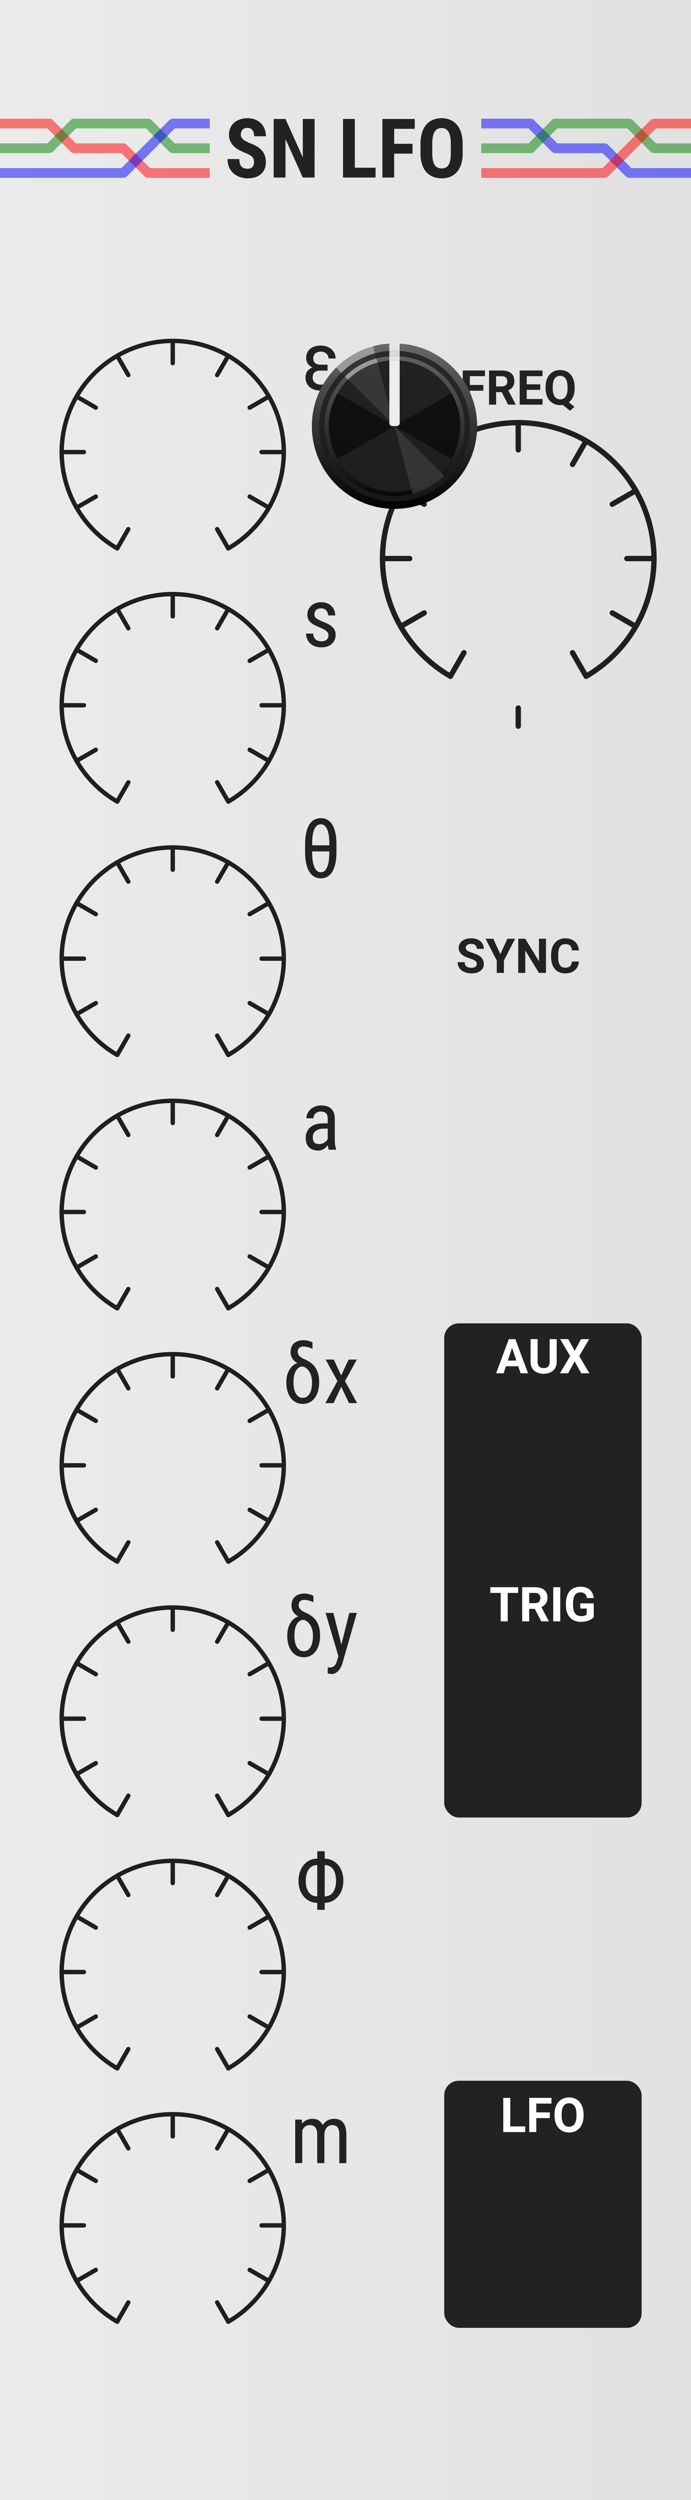 <svg xmlns="http://www.w3.org/2000/svg"
     xmlns:svg="http://www.w3.org/2000/svg"
     xmlns:inkscape="http://www.inkscape.org/namespaces/inkscape"
     version="1.1"
     width="35.56mm"
     height="128.5mm"
     viewBox="0 0 35.56 128.5">

  <rect x="0" y="0" width="35.56" height="128.5" fill="#333333" stroke="none"/>

  <defs>
    <linearGradient id="background">
      <stop offset="0%"   stop-color="#ebebeb" />
      <stop offset="100%" stop-color="#e1e1e1" />
    </linearGradient>

    <g id="round-black-knob">
      <g>
        <linearGradient id="RBKbg1" gradientUnits="userSpaceOnUse" x1="14.174" y1="0" x2="14.174" y2="28.348">
          <stop  offset="0" style="stop-color:#B0ACAE"/>
          <stop  offset="1" style="stop-color:#000000"/>
        </linearGradient>
        <linearGradient id="RBKbg2" gradientUnits="userSpaceOnUse" x1="5.128" y1="-4117.382" x2="27.656" y2="-4117.382" gradientTransform="matrix(6.123234e-17 1 -1 6.123234e-17 -4103.208 -2.218)">
          <stop  offset="0" style="stop-color:#232223"/>
          <stop  offset="1" style="stop-color:#1F1E1F"/>
        </linearGradient>
        <circle fill="url(#RBKbg1)" cx="14.174" cy="14.174" r="14.174"/>
        <path fill="#FFFFFF" d="M14.171,14.171L10.504,0.483C9.308,0.804,8.159,1.28,7.086,1.899 s-2.059,1.376-2.935,2.252L14.171,14.171z"/>
        <path opacity="0.25" fill="#FFFFFF" d="M14.174,14.174l3.116,11.618c1.016-0.272,1.993-0.676,2.904-1.202 c0.911-0.526,1.749-1.168,2.493-1.911L14.174,14.174z"/>
        <ellipse fill="url(#RBKbg2)" cx="14.174" cy="14.174" rx="11.285" ry="11.264"/>
        <path opacity="0.5" d="M14.172,14.174l9.766,5.638c0.99-1.714,1.511-3.659,1.511-5.638 s-0.521-3.924-1.511-5.638L14.172,14.174z"/>
        <path opacity="0.5" d="M14.172,14.174L4.406,8.535c-0.99,1.714-1.511,3.659-1.511,5.638 s0.521,3.924,1.511,5.638L14.172,14.174z"/>
        <path opacity="0.1" fill="#FFFFFF" d="M14.172,14.171l2.918,10.878c0.952-0.255,1.866-0.633,2.719-1.125 c0.853-0.492,1.638-1.094,2.335-1.79L14.172,14.171z"/>
        <path opacity="0.1" fill="#FFFFFF" d="M14.172,14.171L11.249,3.264c-0.953,0.255-1.869,0.635-2.723,1.128 s-1.641,1.097-2.339,1.794L14.172,14.171z"/>
      </g>
      <g>
        <path opacity="0.4" 
              d="M15.06,0.045v1.265c-0.294-0.02-0.587-0.045-0.886-0.045 c-0.298,0-0.59,0.025-0.883,0.044V0.045C5.876,0.503-0,6.644-0,14.174 c0,7.828,6.346,14.174,14.174,14.174S28.348,22.002,28.348,14.174 C28.348,6.645,22.473,0.504,15.06,0.045z M14.174,2.167c0.299,0,0.593,0.023,0.886,0.045v0.743 c5.817,0.452,10.399,5.297,10.399,11.219c0,6.221-5.053,11.264-11.285,11.264  c-6.233,0-11.285-5.043-11.285-11.264c0-5.923,4.584-10.768,10.402-11.219V2.212 C13.583,2.191,13.876,2.167,14.174,2.167z"/>
        <path opacity="0.82" fill="#1E1D1E"  d="M14.174,1.265 c-7.143,0-12.934,5.78-12.934,12.909s5.791,12.909,12.934,12.909c7.143,0,12.934-5.78,12.934-12.909 S21.317,1.265,14.174,1.265z M14.174,26.18c-6.644,0-12.03-5.376-12.03-12.007 S7.53,2.167,14.174,2.167c6.644,0,12.03,5.376,12.03,12.007S20.817,26.18,14.174,26.18z"/>
        <path fill="#EDEDED" d="M15.06,2.936h-1.769l0,10.72c0,0.286,0.232,0.518,0.518,0.518h0.733 c0.286,0,0.518-0.232,0.518-0.518L15.06,2.936z"/>
        <rect x="13.291" y="-0" opacity="0.71" fill="#FFFFFF" width="1.769" height="1.265"/>
        <rect x="13.291" y="1.265" fill="#D9D9D9" width="1.769" height="0.902"/>
        <rect x="13.291" y="2.167" opacity="0.71" fill="#FFFFFF" width="1.769" height="0.769"/>
      </g>
    </g>

  </defs>

  <g inkscape:groupmode="layer" inkscape:label="components"></g>

  <g inkscape:groupmode="layer" inkscape:label="background">
    <rect x="0" y="0" width="35.56" height="128.5" fill="url(#background)" />
  </g>

  <g inkscape:groupmode="layer" inkscape:label="title" transform="translate(17.78,7.62)">
    <path fill="#222222" stroke="none" 
          d="m -4.711,0.715 q 0,-0.079 -0.014,-0.141 Q -4.74,0.513 -4.787,0.459 -4.833,0.403 -4.92,0.351 -5.004,0.3 -5.147,0.242 -5.316,0.178 -5.471,0.095 -5.624,0.012 -5.742,-0.099 q -0.116,-0.114 -0.186,-0.26 -0.068,-0.149 -0.068,-0.345 0,-0.188 0.07,-0.343 0.07,-0.157 0.196,-0.267 0.128,-0.11 0.302,-0.169 0.176,-0.062 0.387,-0.062 0.217,0 0.391,0.07 0.176,0.068 0.298,0.192 0.124,0.122 0.19,0.294 0.066,0.169 0.066,0.374 h -0.606 q 0,-0.095 -0.021,-0.174 -0.019,-0.081 -0.062,-0.136 -0.041,-0.058 -0.107,-0.089 -0.066,-0.033 -0.159,-0.033 -0.087,0 -0.151,0.027 -0.062,0.027 -0.103,0.074 -0.041,0.045 -0.062,0.11 -0.021,0.064 -0.021,0.136 0,0.074 0.031,0.134 0.033,0.06 0.091,0.112 0.06,0.052 0.143,0.097 0.085,0.045 0.186,0.089 0.211,0.076 0.368,0.169 0.157,0.093 0.263,0.211 0.105,0.118 0.157,0.267 0.052,0.147 0.052,0.333 0,0.198 -0.066,0.353 -0.064,0.155 -0.186,0.263 -0.12,0.105 -0.291,0.163 -0.172,0.056 -0.387,0.056 -0.194,0 -0.382,-0.058 -0.186,-0.06 -0.333,-0.182 Q -5.891,1.184 -5.982,0.998 -6.071,0.812 -6.071,0.556 h 0.61 q 0,0.136 0.027,0.232 0.027,0.095 0.081,0.155 0.056,0.058 0.136,0.085 0.081,0.025 0.188,0.025 0.087,0 0.147,-0.025 0.062,-0.027 0.099,-0.07 0.039,-0.045 0.056,-0.107 0.017,-0.062 0.017,-0.134 z M -1.592,1.505 H -2.199 L -3.088,-0.469 V 1.505 H -3.696 V -1.505 H -3.088 L -2.197,0.471 V -1.505 h 0.606 z M 0.48,1 H 1.546 V 1.505 H -0.128 V -1.505 H 0.48 Z M 3.45,0.277 H 2.505 V 1.505 H 1.898 v -3.01 h 1.666 v 0.506 H 2.505 v 0.771 h 0.945 z m 2.58,-0.006 q 0,0.316 -0.079,0.556 Q 5.873,1.067 5.73,1.226 5.589,1.385 5.389,1.466 q -0.198,0.081 -0.44,0.081 -0.242,0 -0.442,-0.081 Q 4.306,1.385 4.161,1.226 4.018,1.067 3.938,0.827 3.859,0.587 3.859,0.271 V -0.229 q 0,-0.325 0.079,-0.571 0.079,-0.248 0.221,-0.413 0.143,-0.165 0.343,-0.248 0.201,-0.085 0.442,-0.085 0.242,0 0.44,0.085 0.201,0.083 0.343,0.248 0.145,0.165 0.223,0.413 0.079,0.246 0.079,0.571 z M 5.42,-0.234 q 0,-0.215 -0.031,-0.366 -0.031,-0.153 -0.091,-0.25 -0.06,-0.097 -0.149,-0.143 -0.089,-0.045 -0.205,-0.045 -0.118,0 -0.207,0.045 -0.089,0.045 -0.149,0.143 -0.06,0.097 -0.091,0.25 -0.031,0.151 -0.031,0.366 v 0.504 q 0,0.205 0.031,0.351 0.031,0.145 0.091,0.238 0.062,0.093 0.151,0.136 0.091,0.043 0.209,0.043 0.116,0 0.203,-0.043 0.089,-0.043 0.149,-0.136 0.06,-0.093 0.089,-0.238 Q 5.42,0.475 5.42,0.271 Z" />
  </g>

  <g inkscape:groupmode="layer" inkscape:label="controls"
     fill="none" stroke="#1f1f1f" stroke-linecap="round" stroke-linejoin="round" stroke-width="1"
     transform="translate(0.0,1.27)">
    <g inkscape:label="ε" transform="translate(8.89,21.968) scale(0.225,0.225)">
      <line x1="-10.160" y1="17.598"  x2="-12.700" y2="21.997" />
      <line x1="-17.598" y1="10.160"  x2="-21.997" y2="12.700" />
      <line x1="-20.32"  y1="0.000"   x2="-25.4"   y2="0.000" />
      <line x1="-17.598" y1="-10.16"  x2="-21.997" y2="-12.7" />
      <line x1="-10.16"  y1="-17.598" x2="-12.7"   y2="-21.997" />
      <line x1="0.000"   y1="-20.32"  x2="0.000"   y2="-25.4" />
      <line x1="10.160"  y1="-17.598" x2="12.7"    y2="-21.997" />
      <line x1="17.598"  y1="-10.160" x2="21.997"  y2="-12.7" />
      <line x1="20.32"   y1="0.000"   x2="25.4"    y2="0.000" />
      <line x1="17.598"  y1="10.16"   x2="21.997"  y2="12.7" />
      <line x1="10.16"   y1="17.598"  x2="12.7"    y2="21.997" />
      <g>
        <path d="M0.000,-25.4 a25.4,25.4,0,0,0,-12.7,47.397"/>
        <path d="M0.000,-25.4 a25.4,25.4,0,0,1,12.7,47.397"/>
        <circle cx="0.000" cy="0.000" r="25.4" opacity="0.5" stroke="none" />
      </g>
    </g>

    <g inkscape:label="s" transform="translate(8.89,34.982) scale(0.225,0.225)">
      <line x1="-10.160" y1="17.598"  x2="-12.700" y2="21.997" />
      <line x1="-17.598" y1="10.160"  x2="-21.997" y2="12.700" />
      <line x1="-20.32"  y1="0.000"   x2="-25.4"   y2="0.000" />
      <line x1="-17.598" y1="-10.16"  x2="-21.997" y2="-12.7" />
      <line x1="-10.16"  y1="-17.598" x2="-12.7"   y2="-21.997" />
      <line x1="0.000"   y1="-20.32"  x2="0.000"   y2="-25.4" />
      <line x1="10.160"  y1="-17.598" x2="12.7"    y2="-21.997" />
      <line x1="17.598"  y1="-10.160" x2="21.997"  y2="-12.7" />
      <line x1="20.32"   y1="0.000"   x2="25.4"    y2="0.000" />
      <line x1="17.598"  y1="10.16"   x2="21.997"  y2="12.7" />
      <line x1="10.16"   y1="17.598"  x2="12.7"    y2="21.997" />
      <g>
        <path d="M0.000,-25.4 a25.4,25.4,0,0,0,-12.7,47.397"/>
        <path d="M0.000,-25.4 a25.4,25.4,0,0,1,12.7,47.397"/>
        <circle cx="0.000" cy="0.000" r="25.4" opacity="0.5" stroke="none" />
      </g>
    </g>

    <g inkscape:label="θ" transform="translate(8.89,48.004) scale(0.225,0.225)">
      <line x1="-10.160" y1="17.598"  x2="-12.700" y2="21.997" />
      <line x1="-17.598" y1="10.160"  x2="-21.997" y2="12.700" />
      <line x1="-20.32"  y1="0.000"   x2="-25.4"   y2="0.000" />
      <line x1="-17.598" y1="-10.16"  x2="-21.997" y2="-12.7" />
      <line x1="-10.16"  y1="-17.598" x2="-12.7"   y2="-21.997" />
      <line x1="0.000"   y1="-20.32"  x2="0.000"   y2="-25.4" />
      <line x1="10.160"  y1="-17.598" x2="12.7"    y2="-21.997" />
      <line x1="17.598"  y1="-10.160" x2="21.997"  y2="-12.7" />
      <line x1="20.32"   y1="0.000"   x2="25.4"    y2="0.000" />
      <line x1="17.598"  y1="10.16"   x2="21.997"  y2="12.7" />
      <line x1="10.16"   y1="17.598"  x2="12.7"    y2="21.997" />
      <g>
        <path d="M0.000,-25.4 a25.4,25.4,0,0,0,-12.7,47.397"/>
        <path d="M0.000,-25.4 a25.4,25.4,0,0,1,12.7,47.397"/>
        <circle cx="0.000" cy="0.000" r="25.4" opacity="0.5" stroke="none" />
      </g>
    </g>

    <g inkscape:label="a" transform="translate(8.89,61.026) scale(0.225,0.225)">
      <line x1="-10.160" y1="17.598"  x2="-12.700" y2="21.997" />
      <line x1="-17.598" y1="10.160"  x2="-21.997" y2="12.700" />
      <line x1="-20.32"  y1="0.000"   x2="-25.4"   y2="0.000" />
      <line x1="-17.598" y1="-10.16"  x2="-21.997" y2="-12.7" />
      <line x1="-10.16"  y1="-17.598" x2="-12.7"   y2="-21.997" />
      <line x1="0.000"   y1="-20.32"  x2="0.000"   y2="-25.4" />
      <line x1="10.160"  y1="-17.598" x2="12.7"    y2="-21.997" />
      <line x1="17.598"  y1="-10.160" x2="21.997"  y2="-12.7" />
      <line x1="20.32"   y1="0.000"   x2="25.4"    y2="0.000" />
      <line x1="17.598"  y1="10.16"   x2="21.997"  y2="12.7" />
      <line x1="10.16"   y1="17.598"  x2="12.7"    y2="21.997" />
      <g>
        <path d="M0.000,-25.4 a25.4,25.4,0,0,0,-12.7,47.397"/>
        <path d="M0.000,-25.4 a25.4,25.4,0,0,1,12.7,47.397"/>
        <circle cx="0.000" cy="0.000" r="25.4" opacity="0.5" stroke="none" />
      </g>
    </g>

    <g inkscape:label="δx" transform="translate(8.89,74.048) scale(0.225,0.225)">
      <line x1="-10.160" y1="17.598"  x2="-12.700" y2="21.997" />
      <line x1="-17.598" y1="10.160"  x2="-21.997" y2="12.700" />
      <line x1="-20.32"  y1="0.000"   x2="-25.4"   y2="0.000" />
      <line x1="-17.598" y1="-10.16"  x2="-21.997" y2="-12.7" />
      <line x1="-10.16"  y1="-17.598" x2="-12.7"   y2="-21.997" />
      <line x1="0.000"   y1="-20.32"  x2="0.000"   y2="-25.4" />
      <line x1="10.160"  y1="-17.598" x2="12.7"    y2="-21.997" />
      <line x1="17.598"  y1="-10.160" x2="21.997"  y2="-12.7" />
      <line x1="20.32"   y1="0.000"   x2="25.4"    y2="0.000" />
      <line x1="17.598"  y1="10.16"   x2="21.997"  y2="12.7" />
      <line x1="10.16"   y1="17.598"  x2="12.7"    y2="21.997" />
      <g>
        <path d="M0.000,-25.4 a25.4,25.4,0,0,0,-12.7,47.397"/>
        <path d="M0.000,-25.4 a25.4,25.4,0,0,1,12.7,47.397"/>
        <circle cx="0.000" cy="0.000" r="25.4" opacity="0.5" stroke="none" />
      </g>
    </g>

    <g inkscape:label="δy" transform="translate(8.89,87.070) scale(0.225,0.225)">
      <line x1="-10.160" y1="17.598"  x2="-12.700" y2="21.997" />
      <line x1="-17.598" y1="10.160"  x2="-21.997" y2="12.700" />
      <line x1="-20.32"  y1="0.000"   x2="-25.4"   y2="0.000" />
      <line x1="-17.598" y1="-10.16"  x2="-21.997" y2="-12.7" />
      <line x1="-10.16"  y1="-17.598" x2="-12.7"   y2="-21.997" />
      <line x1="0.000"   y1="-20.32"  x2="0.000"   y2="-25.4" />
      <line x1="10.160"  y1="-17.598" x2="12.7"    y2="-21.997" />
      <line x1="17.598"  y1="-10.160" x2="21.997"  y2="-12.7" />
      <line x1="20.32"   y1="0.000"   x2="25.4"    y2="0.000" />
      <line x1="17.598"  y1="10.16"   x2="21.997"  y2="12.7" />
      <line x1="10.16"   y1="17.598"  x2="12.7"    y2="21.997" />
      <g>
        <path d="M0.000,-25.4 a25.4,25.4,0,0,0,-12.7,47.397"/>
        <path d="M0.000,-25.4 a25.4,25.4,0,0,1,12.7,47.397"/>
        <circle cx="0.000" cy="0.000" r="25.4" opacity="0.5" stroke="none" />
      </g>
    </g>

    <g inkscape:label="Φ" transform="translate(8.89,100.093) scale(0.225,0.225)">
      <line x1="-10.160" y1="17.598"  x2="-12.700" y2="21.997" />
      <line x1="-17.598" y1="10.160"  x2="-21.997" y2="12.700" />
      <line x1="-20.32"  y1="0.000"   x2="-25.4"   y2="0.000" />
      <line x1="-17.598" y1="-10.16"  x2="-21.997" y2="-12.7" />
      <line x1="-10.16"  y1="-17.598" x2="-12.7"   y2="-21.997" />
      <line x1="0.000"   y1="-20.32"  x2="0.000"   y2="-25.4" />
      <line x1="10.160"  y1="-17.598" x2="12.7"    y2="-21.997" />
      <line x1="17.598"  y1="-10.160" x2="21.997"  y2="-12.7" />
      <line x1="20.32"   y1="0.000"   x2="25.4"    y2="0.000" />
      <line x1="17.598"  y1="10.16"   x2="21.997"  y2="12.7" />
      <line x1="10.16"   y1="17.598"  x2="12.7"    y2="21.997" />
      <g>
        <path d="M0.000,-25.4 a25.4,25.4,0,0,0,-12.7,47.397"/>
        <path d="M0.000,-25.4 a25.4,25.4,0,0,1,12.7,47.397"/>
        <circle cx="0.000" cy="0.000" r="25.4" opacity="0.5" stroke="none" />
      </g>
    </g>

    <g inkscape:label="m" transform="translate(8.89,113.115) scale(0.225,0.225)">
      <line x1="-10.160" y1="17.598"  x2="-12.700" y2="21.997" />
      <line x1="-17.598" y1="10.160"  x2="-21.997" y2="12.700" />
      <line x1="-20.32"  y1="0.000"   x2="-25.4"   y2="0.000" />
      <line x1="-17.598" y1="-10.16"  x2="-21.997" y2="-12.7" />
      <line x1="-10.16"  y1="-17.598" x2="-12.7"   y2="-21.997" />
      <line x1="0.000"   y1="-20.32"  x2="0.000"   y2="-25.4" />
      <line x1="10.160"  y1="-17.598" x2="12.7"    y2="-21.997" />
      <line x1="17.598"  y1="-10.160" x2="21.997"  y2="-12.7" />
      <line x1="20.32"   y1="0.000"   x2="25.4"    y2="0.000" />
      <line x1="17.598"  y1="10.16"   x2="21.997"  y2="12.7" />
      <line x1="10.16"   y1="17.598"  x2="12.7"    y2="21.997" />
      <g>
        <path d="M0.000,-25.4 a25.4,25.4,0,0,0,-12.7,47.397"/>
        <path d="M0.000,-25.4 a25.4,25.4,0,0,1,12.7,47.397"/>
        <circle cx="0.000" cy="0.000" r="25.4" opacity="0.5" stroke="none" />
      </g>
    </g>

    <g inkscape:label="f" transform="translate(26.67,27.44) scale(0.275,0.275)">
      <line x1="-10.160" y1="17.598"  x2="-12.700" y2="21.997" />
      <line x1="-17.598" y1="10.160"  x2="-21.997" y2="12.700" />
      <line x1="-20.32"  y1="0.000"   x2="-25.4"   y2="0.000" />
      <line x1="-17.598" y1="-10.16"  x2="-21.997" y2="-12.7" />
      <line x1="-10.16"  y1="-17.598" x2="-12.7"   y2="-21.997" />
      <line x1="0.000"   y1="-20.32"  x2="0.000"   y2="-25.4" />
      <line x1="10.160"  y1="-17.598" x2="12.7"    y2="-21.997" />
      <line x1="17.598"  y1="-10.160" x2="21.997"  y2="-12.7" />
      <line x1="20.32"   y1="0.000"   x2="25.4"    y2="0.000" />
      <line x1="17.598"  y1="10.16"   x2="21.997"  y2="12.7" />
      <line x1="10.16"   y1="17.598"  x2="12.7"    y2="21.997" />
      <g>
        <path d="M0.000,-25.4 a25.4,25.4,0,0,0,-12.7,47.397"/>
        <path d="M0.000,-25.4 a25.4,25.4,0,0,1,12.7,47.397"/>
        <circle cx="0.000" cy="0.000" r="25.4" opacity="0.5" stroke="none" />
      </g>
      <line x1="0.0" y1="27.94" x2="0.0" y2="31.32" />
    </g>
  </g>

  <g inkscape:groupmode="layer" inkscape:label="inputs" fill="#222222">
    <g inkscape:label="frequency" transform="translate(3.81,-1.27)">
      <path d="m 21.062,21.351 h -0.695 v 0.717 h -0.362 v -1.756 h 1.143 v 0.293 h -0.781 v 0.453 h 0.695 z m 0.947,0.075 h -0.288 v 0.643 H 21.358 v -1.756 h 0.652 q 0.152,0 0.273,0.035 0.121,0.034 0.204,0.101 0.083,0.066 0.128,0.165 0.045,0.099 0.045,0.229 0,0.096 -0.022,0.174 -0.022,0.076 -0.063,0.136 -0.041,0.059 -0.099,0.104 -0.058,0.045 -0.13,0.077 l 0.38,0.717 v 0.017 h -0.388 z m -0.288,-0.293 h 0.292 q 0.071,0 0.124,-0.018 0.054,-0.019 0.089,-0.053 0.036,-0.035 0.054,-0.082 0.018,-0.048 0.018,-0.107 0,-0.124 -0.071,-0.195 -0.07,-0.071 -0.216,-0.071 h -0.291 z m 2.27,0.175 h -0.695 v 0.47 h 0.815 v 0.291 h -1.177 v -1.756 h 1.174 v 0.293 H 23.296 v 0.418 h 0.695 z m 1.772,-0.077 q 0,0.246 -0.08,0.428 -0.08,0.181 -0.221,0.291 l 0.292,0.229 -0.23,0.204 -0.374,-0.3 q -0.064,0.011 -0.133,0.011 -0.165,0 -0.303,-0.059 -0.137,-0.06 -0.238,-0.171 -0.099,-0.111 -0.154,-0.27 -0.055,-0.16 -0.055,-0.362 v -0.077 q 0,-0.2 0.054,-0.361 0.055,-0.16 0.154,-0.273 0.099,-0.112 0.236,-0.171 0.137,-0.06 0.303,-0.06 0.165,0 0.303,0.06 0.137,0.059 0.236,0.171 0.099,0.112 0.153,0.273 0.055,0.16 0.055,0.361 z m -0.367,-0.08 q 0,-0.276 -0.099,-0.42 -0.099,-0.143 -0.282,-0.143 -0.183,0 -0.282,0.143 -0.099,0.143 -0.099,0.42 v 0.08 q 0,0.137 0.025,0.244 0.027,0.105 0.075,0.177 0.049,0.071 0.121,0.109 0.071,0.036 0.163,0.036 0.183,0 0.281,-0.145 0.098,-0.145 0.098,-0.421 z" />
    </g>

    <g inkscape:label="sync" transform="translate(3.81,27.94)">
      <path d="m 20.725,21.607 q 0,-0.046 -0.013,-0.082 -0.013,-0.037 -0.052,-0.069 -0.037,-0.031 -0.105,-0.061 -0.066,-0.03 -0.172,-0.064 -0.121,-0.039 -0.228,-0.087 -0.106,-0.048 -0.187,-0.113 -0.08,-0.066 -0.127,-0.152 -0.046,-0.086 -0.046,-0.2 0,-0.11 0.047,-0.2 0.048,-0.092 0.134,-0.156 0.087,-0.064 0.205,-0.099 0.119,-0.036 0.262,-0.036 0.146,0 0.265,0.041 0.119,0.04 0.204,0.112 0.084,0.072 0.13,0.172 0.046,0.099 0.046,0.217 h -0.362 q 0,-0.055 -0.018,-0.102 -0.017,-0.047 -0.053,-0.081 -0.036,-0.034 -0.09,-0.052 -0.054,-0.019 -0.128,-0.019 -0.071,0 -0.124,0.016 -0.052,0.016 -0.087,0.043 -0.034,0.028 -0.052,0.065 -0.017,0.037 -0.017,0.08 0,0.087 0.088,0.146 0.089,0.058 0.26,0.109 0.143,0.045 0.252,0.099 0.11,0.054 0.182,0.123 0.074,0.069 0.111,0.154 0.037,0.086 0.037,0.194 0,0.116 -0.046,0.206 -0.045,0.09 -0.128,0.153 -0.083,0.061 -0.201,0.095 -0.117,0.033 -0.262,0.033 -0.087,0 -0.174,-0.016 -0.087,-0.014 -0.166,-0.046 -0.078,-0.031 -0.146,-0.078 -0.068,-0.047 -0.118,-0.111 -0.049,-0.064 -0.078,-0.145 -0.028,-0.082 -0.028,-0.181 h 0.363 q 0,0.08 0.025,0.135 0.025,0.055 0.07,0.09 0.046,0.034 0.11,0.049 0.064,0.016 0.142,0.016 0.07,0 0.122,-0.014 0.052,-0.016 0.086,-0.042 0.034,-0.027 0.049,-0.063 0.017,-0.037 0.017,-0.08 z m 1.213,-0.504 0.365,-0.791 h 0.395 l -0.576,1.119 v 0.637 h -0.368 v -0.637 l -0.576,-1.119 h 0.397 z m 2.349,0.965 h -0.362 l -0.704,-1.155 v 1.155 h -0.362 v -1.756 h 0.362 l 0.705,1.158 v -1.158 h 0.361 z m 1.694,-0.585 q -0.01,0.134 -0.06,0.246 -0.051,0.112 -0.14,0.193 -0.089,0.08 -0.217,0.125 -0.127,0.045 -0.289,0.045 -0.169,0 -0.304,-0.058 -0.134,-0.059 -0.228,-0.169 -0.093,-0.11 -0.143,-0.265 -0.049,-0.157 -0.049,-0.351 V 21.134 q 0,-0.194 0.052,-0.351 0.052,-0.157 0.146,-0.266 0.095,-0.11 0.23,-0.169 0.135,-0.059 0.301,-0.059 0.164,0 0.289,0.047 0.127,0.046 0.215,0.129 0.088,0.082 0.137,0.197 0.049,0.113 0.063,0.247 h -0.362 q -0.006,-0.078 -0.028,-0.139 -0.021,-0.06 -0.06,-0.101 -0.04,-0.041 -0.102,-0.061 -0.063,-0.022 -0.152,-0.022 -0.183,0 -0.274,0.134 -0.089,0.133 -0.089,0.412 v 0.118 q 0,0.136 0.019,0.239 0.021,0.102 0.063,0.171 0.043,0.069 0.111,0.104 0.069,0.034 0.165,0.034 0.086,0 0.147,-0.019 0.063,-0.019 0.104,-0.058 0.042,-0.04 0.065,-0.099 0.023,-0.059 0.029,-0.137 z" />
    </g>
  </g>

  <g inkscape:groupmode="layer" inkscape:label="outputs" transform="translate(0.0,1.27)">
    <g inkscape:groupmode="layer" inkscape:label="panels" fill="#222222">
      <g inkscape:label="aux" transform="translate(27.94,87.070)">
        <rect x="-5.08" y="-20.32" width="10.16" height="25.4" rx="0.75"/>
      </g>

      <g inkscape:label="out" transform="translate(27.94,126)">
        <rect x="-5.08" y="-20.32" width="10.16" height="12.7" rx="0.75"/>
      </g>
    </g>

    <g inkscape:groupmode="layer" inkscape:label="labels" fill="#ffffff">
      <g inkscape:label="aux" transform="translate(5.08,47.25)">
        <path d="M 21.59,21.706 H 20.956 L 20.835,22.068 H 20.451 L 21.104,20.312 h 0.335 l 0.657,1.756 H 21.712 Z M 21.054,21.413 h 0.439 l -0.221,-0.657 z m 2.515,-1.101 v 1.159 q 0,0.152 -0.051,0.269 -0.051,0.116 -0.14,0.194 -0.089,0.078 -0.213,0.118 -0.123,0.04 -0.269,0.04 -0.147,0 -0.271,-0.04 -0.123,-0.04 -0.212,-0.118 -0.089,-0.078 -0.14,-0.194 -0.049,-0.117 -0.049,-0.269 V 20.312 h 0.362 v 1.159 q 0,0.172 0.082,0.252 0.083,0.078 0.229,0.078 0.147,0 0.228,-0.078 0.082,-0.08 0.082,-0.252 V 20.312 Z m 0.925,0.605 0.329,-0.605 h 0.416 l -0.511,0.871 0.525,0.885 h -0.421 l -0.338,-0.615 -0.338,0.615 H 23.735 l 0.525,-0.885 -0.511,-0.871 h 0.416 z" />
      </g>

      <g inkscape:label="trigger" transform="translate(5.08,60)">
        <path d="m 21.585,20.605 h -0.538 v 1.463 H 20.686 V 20.605 H 20.155 V 20.312 h 1.43 z m 0.856,0.82 h -0.288 v 0.643 H 21.792 V 20.312 h 0.652 q 0.152,0 0.273,0.035 0.121,0.034 0.204,0.101 0.083,0.066 0.128,0.165 0.045,0.099 0.045,0.229 0,0.096 -0.022,0.174 -0.022,0.076 -0.063,0.136 -0.041,0.059 -0.099,0.104 -0.058,0.045 -0.13,0.077 l 0.38,0.717 v 0.017 h -0.388 z m -0.288,-0.293 h 0.292 q 0.071,0 0.124,-0.018 0.054,-0.019 0.089,-0.053 0.036,-0.035 0.054,-0.082 0.018,-0.048 0.018,-0.107 0,-0.124 -0.071,-0.195 -0.07,-0.071 -0.216,-0.071 h -0.291 z m 1.599,0.936 H 23.391 V 20.312 h 0.362 z m 1.724,-0.222 q -0.031,0.037 -0.086,0.081 -0.054,0.042 -0.136,0.08 -0.082,0.036 -0.194,0.061 -0.111,0.024 -0.256,0.024 -0.17,0 -0.311,-0.055 -0.14,-0.057 -0.24,-0.165 -0.1,-0.109 -0.156,-0.266 -0.054,-0.158 -0.054,-0.362 v -0.104 q 0,-0.204 0.052,-0.362 0.053,-0.159 0.148,-0.268 0.096,-0.109 0.233,-0.165 0.136,-0.057 0.303,-0.057 0.171,0 0.295,0.043 0.125,0.042 0.209,0.119 0.084,0.077 0.131,0.184 0.047,0.107 0.061,0.235 h -0.352 q -0.011,-0.066 -0.034,-0.119 -0.023,-0.054 -0.063,-0.092 -0.04,-0.039 -0.099,-0.059 -0.058,-0.021 -0.139,-0.021 -0.186,0 -0.282,0.141 -0.096,0.14 -0.096,0.416 v 0.106 q 0,0.276 0.105,0.417 0.105,0.141 0.307,0.141 0.065,0 0.113,-0.008 0.048,-0.008 0.082,-0.021 0.035,-0.013 0.058,-0.028 0.023,-0.016 0.037,-0.03 v -0.303 h -0.329 v -0.266 h 0.691 z" />
      </g>

      <g inkscape:label="LFO" transform="translate(5.08,86.25)">
        <path d="m 21.181,21.777 h 0.768 v 0.291 h -1.13 v -1.756 h 0.362 z m 2.032,-0.427 h -0.695 v 0.717 h -0.362 v -1.756 h 1.143 v 0.293 h -0.781 v 0.453 h 0.695 z m 1.739,-0.121 q 0,0.201 -0.054,0.362 -0.054,0.159 -0.153,0.27 -0.098,0.111 -0.235,0.171 -0.137,0.059 -0.303,0.059 -0.165,0 -0.303,-0.059 -0.137,-0.06 -0.238,-0.171 -0.099,-0.111 -0.154,-0.27 -0.055,-0.16 -0.055,-0.362 v -0.077 q 0,-0.2 0.054,-0.361 0.055,-0.16 0.154,-0.273 0.099,-0.112 0.236,-0.171 0.137,-0.06 0.303,-0.06 0.165,0 0.303,0.06 0.137,0.059 0.236,0.171 0.099,0.112 0.153,0.273 0.055,0.16 0.055,0.361 z m -0.367,-0.08 q 0,-0.276 -0.099,-0.42 -0.099,-0.143 -0.282,-0.143 -0.183,0 -0.282,0.143 -0.099,0.143 -0.099,0.42 v 0.08 q 0,0.137 0.025,0.244 0.027,0.105 0.075,0.177 0.049,0.071 0.121,0.109 0.071,0.036 0.163,0.036 0.183,0 0.281,-0.145 0.098,-0.145 0.098,-0.421 z" />
      </g>
    </g>
  </g>

  <g inkscape:groupmode="layer" inkscape:label="labels" fill="#222222" stroke="none" transform="translate(0.0,1.27)">
    <g inkscape:label="ε" transform="translate(-6.35,17.78)">
      <path d="m 22.837,0 q -0.198,0 -0.298,0.087 -0.099,0.085 -0.099,0.273 0,0.072 0.027,0.138 0.029,0.066 0.083,0.116 0.054,0.05 0.132,0.079 0.079,0.029 0.18,0.029 0.095,0 0.174,-0.033 0.079,-0.033 0.134,-0.087 0.056,-0.054 0.085,-0.124 0.031,-0.072 0.031,-0.151 h 0.364 q 0,0.184 -0.068,0.316 -0.068,0.132 -0.18,0.219 -0.112,0.085 -0.254,0.126 -0.141,0.041 -0.285,0.041 -0.172,0 -0.318,-0.045 -0.145,-0.045 -0.25,-0.13 -0.105,-0.087 -0.165,-0.211 -0.058,-0.124 -0.058,-0.283 0,-0.194 0.091,-0.325 0.093,-0.13 0.267,-0.196 -0.153,-0.074 -0.24,-0.201 -0.085,-0.126 -0.085,-0.277 0,-0.157 0.054,-0.279 0.054,-0.122 0.153,-0.203 0.099,-0.083 0.24,-0.124 0.141,-0.043 0.312,-0.043 0.155,0 0.291,0.048 0.138,0.045 0.242,0.132 0.103,0.085 0.163,0.209 0.06,0.122 0.06,0.275 h -0.364 q 0,-0.074 -0.031,-0.138 -0.029,-0.064 -0.083,-0.112 -0.052,-0.05 -0.124,-0.076 -0.072,-0.027 -0.155,-0.027 -0.101,0 -0.176,0.029 -0.074,0.029 -0.122,0.076 -0.048,0.048 -0.072,0.11 -0.023,0.06 -0.023,0.126 0,0.072 0.021,0.134 0.021,0.06 0.064,0.103 0.045,0.043 0.114,0.068 0.07,0.025 0.169,0.025 h 0.368 v 0.306 z" />
    </g>

    <g inkscape:label="s" transform="translate(-6.35,30.974)">
      <path d="m 23.256,0.415 q 0,-0.062 -0.023,-0.112 -0.023,-0.052 -0.074,-0.097 -0.052,-0.048 -0.134,-0.093 -0.081,-0.045 -0.201,-0.099 -0.155,-0.064 -0.279,-0.126 -0.122,-0.062 -0.207,-0.136 -0.083,-0.076 -0.128,-0.174 -0.043,-0.099 -0.043,-0.234 0,-0.132 0.05,-0.248 0.052,-0.116 0.145,-0.201 0.093,-0.087 0.223,-0.136 0.13,-0.05 0.291,-0.05 0.169,0 0.304,0.052 0.134,0.052 0.227,0.145 0.093,0.091 0.143,0.215 0.05,0.124 0.05,0.267 h -0.364 q 0,-0.068 -0.025,-0.132 -0.023,-0.066 -0.07,-0.118 -0.045,-0.052 -0.112,-0.083 -0.066,-0.031 -0.153,-0.031 -0.093,0 -0.159,0.027 -0.064,0.025 -0.105,0.068 -0.041,0.041 -0.062,0.097 -0.019,0.056 -0.019,0.116 0,0.062 0.017,0.107 0.019,0.043 0.062,0.083 0.043,0.039 0.118,0.079 0.076,0.039 0.194,0.091 0.169,0.066 0.3,0.134 0.132,0.066 0.221,0.147 0.089,0.079 0.134,0.18 0.045,0.101 0.045,0.236 0,0.147 -0.054,0.267 -0.052,0.118 -0.149,0.203 -0.097,0.083 -0.234,0.128 -0.136,0.043 -0.302,0.043 -0.19,0 -0.337,-0.058 -0.147,-0.06 -0.246,-0.157 -0.099,-0.099 -0.151,-0.227 -0.05,-0.128 -0.05,-0.267 h 0.368 q 0.004,0.118 0.043,0.194 0.039,0.076 0.097,0.122 0.06,0.045 0.132,0.064 0.072,0.017 0.143,0.017 0.182,0 0.277,-0.081 0.095,-0.083 0.095,-0.221 z" />
    </g>

    <g inkscape:label="θ" transform="translate(-6.35,21.767)">
      <path d="m 23.665,20.745 q 0,0.349 -0.058,0.606 -0.056,0.256 -0.161,0.426 -0.105,0.167 -0.254,0.25 -0.149,0.083 -0.333,0.083 -0.182,0 -0.331,-0.083 -0.149,-0.083 -0.256,-0.25 -0.105,-0.169 -0.163,-0.426 -0.058,-0.256 -0.058,-0.606 V 20.363 q 0,-0.347 0.058,-0.602 0.058,-0.254 0.163,-0.42 0.105,-0.165 0.254,-0.244 0.149,-0.081 0.331,-0.081 0.184,0 0.333,0.081 0.149,0.079 0.254,0.244 0.105,0.165 0.163,0.42 0.058,0.254 0.058,0.602 z m -1.249,-0.333 h 0.881 v -0.114 q 0,-0.469 -0.114,-0.717 -0.112,-0.25 -0.327,-0.25 -0.213,0 -0.327,0.25 -0.114,0.248 -0.114,0.717 z m 0.881,0.314 h -0.881 v 0.081 q 0,0.234 0.029,0.418 0.031,0.182 0.087,0.31 0.056,0.128 0.138,0.196 0.083,0.066 0.188,0.066 0.107,0 0.19,-0.066 0.083,-0.068 0.136,-0.196 0.056,-0.128 0.083,-0.31 0.029,-0.184 0.029,-0.418 z" />
    </g>

    <g inkscape:label="a" transform="translate(-6.35,56.838)">
      <path d="m 23.27,0.988 q -0.019,-0.041 -0.031,-0.105 -0.01,-0.066 -0.017,-0.138 -0.039,0.058 -0.091,0.11 -0.05,0.052 -0.114,0.091 -0.062,0.039 -0.136,0.062 -0.072,0.023 -0.155,0.023 -0.147,0 -0.267,-0.041 -0.118,-0.041 -0.203,-0.124 -0.085,-0.083 -0.13,-0.203 -0.045,-0.122 -0.045,-0.283 0,-0.161 0.056,-0.298 0.056,-0.136 0.165,-0.236 0.11,-0.099 0.275,-0.155 0.165,-0.058 0.384,-0.058 h 0.254 v -0.238 q 0,-0.201 -0.089,-0.285 -0.089,-0.085 -0.271,-0.085 -0.089,0 -0.159,0.029 -0.068,0.027 -0.116,0.074 -0.048,0.048 -0.072,0.112 -0.025,0.062 -0.025,0.132 h -0.366 q 0,-0.12 0.052,-0.238 0.054,-0.12 0.151,-0.213 0.099,-0.095 0.24,-0.153 0.141,-0.058 0.314,-0.058 0.155,0 0.283,0.037 0.13,0.037 0.223,0.12 0.095,0.083 0.147,0.213 0.052,0.13 0.052,0.318 v 1.102 q 0,0.056 0.004,0.118 0.004,0.062 0.012,0.122 0.01,0.06 0.023,0.116 0.014,0.054 0.031,0.099 v 0.033 z m -0.488,-0.291 q 0.076,0 0.145,-0.023 0.068,-0.023 0.124,-0.058 0.056,-0.037 0.097,-0.083 0.043,-0.048 0.068,-0.097 v -0.533 h -0.192 q -0.132,0 -0.24,0.029 -0.105,0.029 -0.182,0.085 -0.074,0.054 -0.116,0.134 -0.039,0.081 -0.039,0.184 0,0.101 0.021,0.172 0.021,0.068 0.062,0.112 0.041,0.041 0.103,0.06 0.064,0.019 0.149,0.019 z" />
    </g>

    <g inkscape:label="δx" transform="translate(-6.35,69.86)">
      <path inkscape:label="" d="m 21.304,-1.635 q 0,-0.141 0.043,-0.252 0.045,-0.114 0.13,-0.192 0.087,-0.081 0.209,-0.122 0.124,-0.043 0.281,-0.043 0.136,0 0.24,0.029 0.105,0.027 0.223,0.085 l 0.002,0.331 q -0.035,-0.019 -0.089,-0.039 -0.054,-0.023 -0.118,-0.039 -0.062,-0.019 -0.13,-0.031 -0.068,-0.012 -0.136,-0.012 -0.136,0 -0.213,0.074 -0.074,0.074 -0.074,0.203 0,0.043 0.014,0.091 0.014,0.048 0.054,0.097 0.041,0.05 0.114,0.101 0.072,0.05 0.188,0.099 0.372,0.153 0.552,0.44 0.18,0.287 0.18,0.709 v 0.043 q 0,0.234 -0.058,0.434 -0.056,0.201 -0.163,0.347 -0.107,0.147 -0.265,0.229 -0.155,0.083 -0.356,0.083 -0.203,0 -0.36,-0.083 -0.157,-0.083 -0.265,-0.229 -0.107,-0.147 -0.165,-0.347 -0.056,-0.201 -0.056,-0.434 v -0.043 q 0,-0.184 0.043,-0.343 0.045,-0.161 0.122,-0.287 0.076,-0.126 0.18,-0.211 0.103,-0.085 0.219,-0.118 l -0.002,-0.01 q -0.159,-0.081 -0.252,-0.225 -0.093,-0.145 -0.093,-0.333 z m 0.151,1.571 q 0,0.159 0.027,0.302 0.029,0.143 0.087,0.25 0.058,0.105 0.147,0.169 0.091,0.062 0.217,0.062 0.124,0 0.213,-0.062 0.091,-0.064 0.149,-0.169 0.058,-0.107 0.085,-0.25 0.027,-0.143 0.027,-0.302 v -0.043 q 0,-0.132 -0.033,-0.26 -0.031,-0.13 -0.093,-0.238 -0.06,-0.107 -0.149,-0.184 -0.089,-0.076 -0.201,-0.103 -0.124,0 -0.213,0.064 -0.089,0.064 -0.149,0.172 -0.058,0.107 -0.087,0.25 -0.027,0.143 -0.027,0.3 z m 2.452,-0.368 0.382,-0.816 h 0.424 l -0.608,1.106 0.622,1.131 h -0.42 l -0.395,-0.837 -0.397,0.837 h -0.422 l 0.622,-1.131 -0.606,-1.106 h 0.42 z" />      
    </g>

    <g inkscape:label="δy" transform="translate(-6.35,82.882)">
      <path d="m 21.351,-1.635 q 0,-0.141 0.043,-0.252 0.045,-0.114 0.13,-0.192 0.087,-0.081 0.209,-0.122 0.124,-0.043 0.281,-0.043 0.136,0 0.24,0.029 0.105,0.027 0.223,0.085 l 0.002,0.331 q -0.035,-0.019 -0.089,-0.039 -0.054,-0.023 -0.118,-0.039 -0.062,-0.019 -0.13,-0.031 -0.068,-0.012 -0.136,-0.012 -0.136,0 -0.213,0.074 -0.074,0.074 -0.074,0.203 0,0.043 0.014,0.091 0.014,0.048 0.054,0.097 0.041,0.05 0.114,0.101 0.072,0.05 0.188,0.099 0.372,0.153 0.552,0.44 0.18,0.287 0.18,0.709 v 0.043 q 0,0.234 -0.058,0.434 -0.056,0.201 -0.163,0.347 -0.107,0.147 -0.265,0.229 -0.155,0.083 -0.356,0.083 -0.203,0 -0.36,-0.083 -0.157,-0.083 -0.265,-0.229 -0.107,-0.147 -0.165,-0.347 -0.056,-0.201 -0.056,-0.434 v -0.043 q 0,-0.184 0.043,-0.343 0.045,-0.161 0.122,-0.287 0.076,-0.126 0.18,-0.211 0.103,-0.085 0.219,-0.118 l -0.002,-0.01 q -0.159,-0.081 -0.252,-0.225 -0.093,-0.145 -0.093,-0.333 z m 0.151,1.571 q 0,0.159 0.027,0.302 0.029,0.143 0.087,0.25 0.058,0.105 0.147,0.169 0.091,0.062 0.217,0.062 0.124,0 0.213,-0.062 0.091,-0.064 0.149,-0.169 0.058,-0.107 0.085,-0.25 0.027,-0.143 0.027,-0.302 v -0.043 q 0,-0.132 -0.033,-0.26 -0.031,-0.13 -0.093,-0.238 -0.06,-0.107 -0.149,-0.184 -0.089,-0.076 -0.201,-0.103 -0.124,0 -0.213,0.064 -0.089,0.064 -0.149,0.172 -0.058,0.107 -0.087,0.25 -0.027,0.143 -0.027,0.3 z m 2.416,0.444 0.407,-1.629 h 0.389 l -0.74,2.582 q -0.025,0.083 -0.07,0.18 -0.043,0.097 -0.112,0.18 -0.068,0.085 -0.165,0.141 -0.095,0.058 -0.221,0.058 -0.021,0 -0.048,-0.004 -0.027,-0.004 -0.054,-0.01 -0.027,-0.004 -0.052,-0.01 -0.023,-0.004 -0.037,-0.008 v -0.31 q 0.012,0.004 0.039,0.006 0.029,0.002 0.041,0.002 0.081,0 0.143,-0.019 0.062,-0.019 0.11,-0.062 0.05,-0.041 0.085,-0.112 0.037,-0.07 0.066,-0.174 l 0.064,-0.221 -0.657,-2.218 h 0.399 z" />
    </g>

    <g inkscape:label="Φ" transform="translate(-6.35,95.905)">
      <path d="m 23.059,-1.639 h 0.004 q 0.201,0 0.374,0.083 0.176,0.083 0.304,0.232 0.13,0.149 0.205,0.358 0.074,0.209 0.074,0.459 0,0.252 -0.074,0.461 -0.074,0.207 -0.205,0.358 -0.128,0.151 -0.304,0.234 -0.174,0.083 -0.374,0.083 h -0.004 v 0.362 h -0.382 v -0.362 h -0.012 q -0.201,0 -0.374,-0.083 -0.174,-0.083 -0.304,-0.232 -0.128,-0.149 -0.203,-0.356 -0.072,-0.209 -0.072,-0.461 0,-0.25 0.072,-0.459 0.074,-0.209 0.203,-0.36 0.13,-0.151 0.304,-0.234 0.174,-0.083 0.374,-0.083 h 0.012 v -0.382 h 0.382 z m -0.395,0.329 q -0.141,0 -0.248,0.058 -0.107,0.058 -0.18,0.163 -0.072,0.105 -0.112,0.254 -0.037,0.149 -0.037,0.331 0,0.184 0.037,0.333 0.039,0.147 0.112,0.252 0.072,0.103 0.18,0.161 0.107,0.056 0.248,0.056 h 0.012 v -1.608 z m 0.395,0 v 1.608 h 0.008 q 0.138,0 0.246,-0.056 0.107,-0.058 0.18,-0.163 0.074,-0.105 0.112,-0.254 0.039,-0.149 0.039,-0.333 0,-0.182 -0.039,-0.329 -0.037,-0.149 -0.112,-0.254 -0.072,-0.105 -0.18,-0.161 -0.107,-0.058 -0.246,-0.058 z" />
    </g>

    <g inkscape:label="m" transform="translate(-6.35,108.927)">
       <path d="m 21.885,-1.249 0.008,0.207 q 0.097,-0.118 0.229,-0.182 0.134,-0.066 0.31,-0.066 0.169,0 0.306,0.076 0.138,0.076 0.217,0.248 0.095,-0.147 0.24,-0.236 0.147,-0.089 0.347,-0.089 0.151,0 0.269,0.048 0.118,0.045 0.198,0.145 0.081,0.099 0.122,0.252 0.043,0.153 0.043,0.364 v 1.47 H 23.812 v -1.472 q 0,-0.141 -0.027,-0.234 -0.027,-0.093 -0.076,-0.149 -0.05,-0.056 -0.12,-0.076 -0.07,-0.023 -0.157,-0.023 -0.087,0 -0.155,0.035 -0.068,0.035 -0.118,0.097 -0.048,0.062 -0.079,0.145 -0.029,0.083 -0.037,0.178 v 0.01 1.488 h -0.368 v -1.47 q 0,-0.13 -0.027,-0.221 -0.025,-0.093 -0.074,-0.151 -0.05,-0.058 -0.12,-0.085 -0.07,-0.027 -0.157,-0.027 -0.153,0 -0.246,0.076 -0.093,0.074 -0.145,0.201 v 1.676 h -0.364 v -2.237 z" />
    </g>
  </g>

  <g inkscape:groupmode="layer" inkscape:label="logo" transform="translate(0.0,7.62)"
     fill="none" stroke-width="0.5" stroke-linejoin="round" stroke-opacity="0.5">
    <path d="M 0,-1.27 l2.54,0.0 l1.27,1.27  l2.54,0 l1.27,1.27 l3.175,0" stroke="red" />
    <path d="M 0,0.0   l2.54,0.0 l1.27,-1.27 l3.81,0 l1.27,1.27 l1.905,0" stroke="green" />
    <path d="M 0,1.27  l6.35,0.0 l2.54,-2.54 l1.905,0" stroke="blue" />

    <path d="M 24.765,-1.27 l2.54,0.0 l1.27,1.27  l2.54,0 l1.27,1.27 l3.175,0" stroke="blue" />
    <path d="M 24.765,0.0   l2.54,0.0 l1.27,-1.27 l3.81,0 l1.27,1.27 l1.905,0" stroke="green" />
    <path d="M 24.765,1.27  l6.35,0.0 l2.54,-2.54 l1.905,0" stroke="red" />
  </g>

  <g inkscape:groupmode="layer" inkscape:label="overlay">
    <use href="#round-black-knob" transform="translate(16.05,17.65) scale(0.30)" />
  </g>

</svg>
